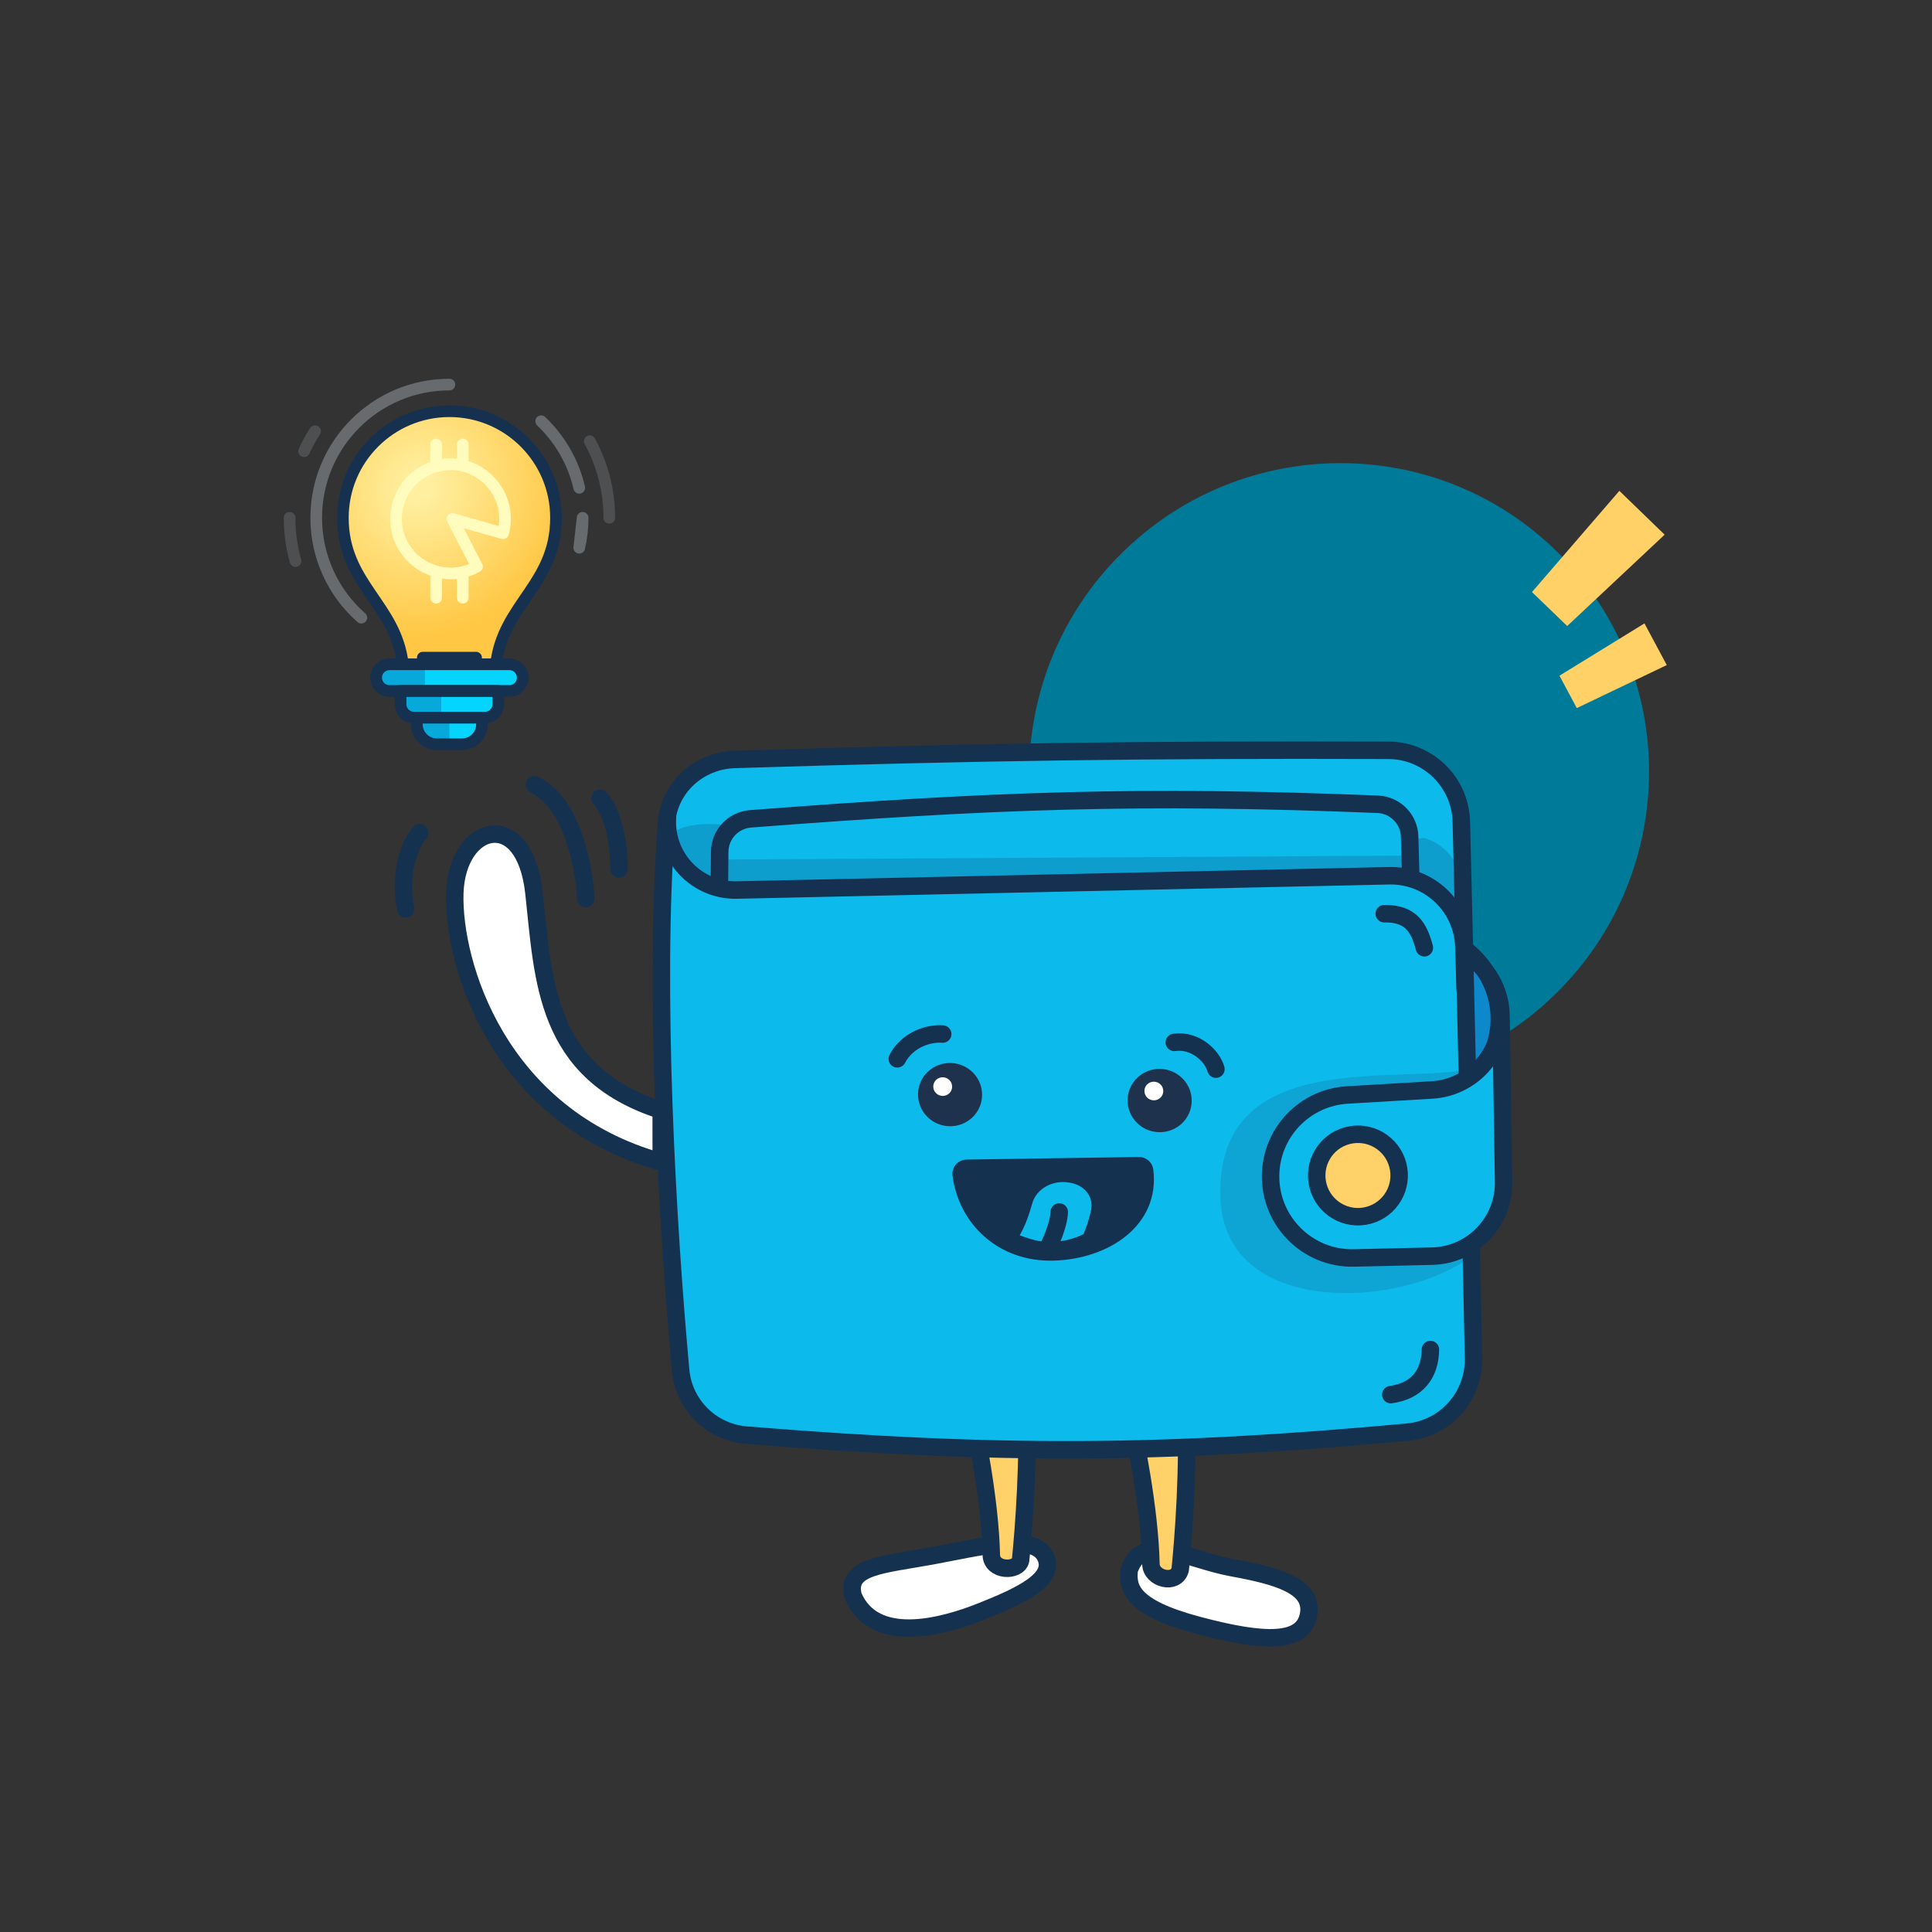 <svg width="400" height="400" viewBox="0 0 400 400" fill="none" xmlns="http://www.w3.org/2000/svg">
<rect x="0" y="0" width="400" height="400" fill="#333333" stroke="none"/>
<path fill-rule="evenodd" clip-rule="evenodd" d="M231.973 114.789C206.853 139.909 206.758 180.542 231.761 205.544C256.763 230.547 297.396 230.452 322.516 205.332C347.636 180.211 347.731 139.579 322.729 114.576C297.726 89.574 257.094 89.669 231.973 114.789Z" fill="#007A99"/>
<path d="M324.474 129.614L317.178 122.583L335.273 101.621L344.643 110.701L324.474 129.614ZM345.086 137.696L340.468 129.067L322.869 139.896L326.458 146.604L345.086 137.696Z" fill="#FFD166"/>
<path opacity="0.4" d="M93.049 79.625C77.818 79.625 65.471 91.972 65.471 107.203C65.471 115.44 69.082 122.834 74.808 127.887M112.044 87.209C115.898 90.871 118.694 95.636 119.927 100.998M120.628 107.203C120.628 109.337 120.386 111.414 119.927 113.409L120.628 107.203Z" stroke="#B5BFC7" stroke-width="2.412" stroke-miterlimit="10" stroke-linecap="round" stroke-linejoin="round"/>
<path d="M115.113 107.204C115.113 95.019 105.235 85.141 93.05 85.141C80.865 85.141 70.987 95.019 70.987 107.204C70.987 120.993 82.019 125.13 83.398 137.54H102.702C104.081 125.13 115.113 120.993 115.113 107.204Z" fill="url(#paint0_radial_19932_94126)" stroke="#163150" stroke-width="2.412" stroke-miterlimit="10" stroke-linecap="round" stroke-linejoin="round"/>
<path d="M77.88 140.297C77.88 138.774 79.389 137.54 81.251 137.54H104.846C106.707 137.54 108.217 138.774 108.217 140.297C108.217 141.821 106.707 143.055 104.846 143.055H103.16V145.813C103.16 147.336 101.651 148.571 99.79 148.571V149.95C99.79 152.235 97.526 154.087 94.734 154.087H91.363C88.571 154.087 86.307 152.235 86.307 149.95V148.571C84.445 148.571 82.936 147.336 82.936 145.813V143.055H81.251C79.389 143.055 77.88 141.821 77.88 140.297Z" fill="#05D5FC"/>
<path d="M77.88 140.297C77.88 138.774 79.389 137.54 81.251 137.54H87.992V143.055H91.363V148.571H93.049V154.087H89.678C87.816 154.087 86.307 152.852 86.307 151.329V148.571C84.445 148.571 82.936 147.336 82.936 145.813V143.055H81.251C79.389 143.055 77.88 141.821 77.88 140.297Z" fill="#07A9DA"/>
<path d="M77.88 140.297C77.88 138.774 79.115 137.54 80.638 137.54H105.459C106.982 137.54 108.217 138.774 108.217 140.297C108.217 141.821 106.982 143.055 105.459 143.055H80.638C79.115 143.055 77.88 141.821 77.88 140.297Z" stroke="#163050" stroke-width="2.412" stroke-miterlimit="10" stroke-linecap="round" stroke-linejoin="round"/>
<path d="M82.938 143.054H103.162V145.812C103.162 147.335 101.927 148.57 100.404 148.57H85.695C84.172 148.57 82.938 147.335 82.938 145.812V143.054Z" stroke="#163050" stroke-width="2.412" stroke-miterlimit="10" stroke-linecap="round" stroke-linejoin="round"/>
<path d="M86.306 148.571H99.788V149.95C99.788 152.235 97.936 154.087 95.652 154.087H90.442C88.158 154.087 86.306 152.235 86.306 149.95V148.571Z" stroke="#163050" stroke-width="2.412" stroke-miterlimit="10" stroke-linecap="round" stroke-linejoin="round"/>
<path d="M89.229 96.9C97.888 93.554 106.55 101.505 104.157 110.407L93.659 107.442L98.76 117.307C92.883 120.587 85.303 117.959 82.751 111.493C80.502 105.691 83.427 99.148 89.229 96.9Z" stroke="#FFFCBE" stroke-width="2.412" stroke-miterlimit="10" stroke-linecap="round" stroke-linejoin="round"/>
<path d="M95.805 92.035V96.172M90.289 92.035V96.172V92.035Z" stroke="#FFFCBE" stroke-width="2.412" stroke-miterlimit="10" stroke-linecap="round" stroke-linejoin="round"/>
<path d="M95.814 119.613V123.75M90.299 119.613V123.75V119.613Z" stroke="#FFFCBE" stroke-width="2.412" stroke-miterlimit="10" stroke-linecap="round" stroke-linejoin="round"/>
<path d="M87.536 136.16H98.567" stroke="#163050" stroke-width="2.412" stroke-miterlimit="10" stroke-linecap="round" stroke-linejoin="round"/>
<path opacity="0.2" d="M126.143 107.204C126.143 101.458 124.679 96.055 122.104 91.346M59.955 107.204C59.955 110.31 60.383 113.316 61.183 116.167M62.956 93.414C63.615 91.977 64.375 90.595 65.226 89.278" stroke="#B5BFC7" stroke-width="2.412" stroke-miterlimit="10" stroke-linecap="round" stroke-linejoin="round"/>
<path d="M255.079 324.572C245.734 322.86 236.639 316.981 233.785 325.037C233.421 328.78 234.156 332.799 248.019 336.49C261.882 340.181 269.786 340.341 270.913 334.343C272.04 328.344 264.424 326.283 255.079 324.572Z" fill="white" stroke="#153150" stroke-width="3.618" stroke-linecap="round" stroke-linejoin="round"/>
<path d="M238.289 323.859C238.051 312.514 235.009 297.3 233.518 291.111L245.49 291.907C246.151 303.339 245.003 318.724 244.346 324.989C243.458 328.21 238.353 326.881 238.289 323.859Z" fill="#FFD168" stroke="#153150" stroke-width="3.618" stroke-linecap="round" stroke-linejoin="round"/>
<path d="M203.104 333.661C194.95 336.894 181.055 340.618 176.657 330.469C174.979 324.206 182.888 323.975 192.883 322.136C202.879 320.296 213.839 317.36 216.376 322.134C218.914 326.907 211.257 330.427 203.104 333.661Z" fill="white" stroke="#153150" stroke-width="3.618" stroke-linecap="round" stroke-linejoin="round"/>
<path d="M205.238 321.931C205.001 310.586 201.958 295.372 200.467 289.183L212.439 289.978C213.1 301.41 211.952 316.796 211.295 323.06C210.746 325.419 205.311 325.382 205.238 321.931Z" fill="#FFD168" stroke="#153150" stroke-width="3.618" stroke-linecap="round" stroke-linejoin="round"/>
<circle cx="292.411" cy="210.89" r="18.005" transform="rotate(-15 292.411 210.89)" fill="#0D88CA" stroke="#153150" stroke-width="3.618" stroke-linecap="round" stroke-linejoin="round"/>
<path d="M86.895 172.407C85.254 174.274 82.374 180.042 83.982 188.177M110.643 162.475C119.575 166.505 121.372 183.868 121.241 186.045M124.237 165.256C127.51 168.947 128.218 176.562 128.162 179.908" stroke="#153150" stroke-width="3.618" stroke-linecap="round" stroke-linejoin="round"/>
<path d="M137.992 170.328C135.335 204.735 138.16 253.637 140.92 283.734C141.58 290.925 147.338 296.543 154.536 297.126C206.811 301.365 240.642 301.176 291.417 296.514C299.292 295.791 305.246 289.065 305.08 281.159C304.21 239.642 303.57 211.372 302.551 170.119C302.348 161.922 295.65 155.369 287.451 155.343C237.033 155.177 203.412 155.633 152.103 157.234C144.727 157.464 138.56 162.97 137.992 170.328Z" fill="#0DBAEC" stroke="#153150" stroke-width="3.618" stroke-linecap="round" stroke-linejoin="round"/>
<path d="M94.158 184.943C93.731 199.333 102.963 231.121 136.905 240.584L136.892 229.881C112.678 222.093 112.522 202.863 110.546 184.834C108.57 166.806 94.585 170.553 94.158 184.943Z" fill="white" stroke="#153150" stroke-width="3.618" stroke-linecap="round" stroke-linejoin="round"/>
<path d="M235.792 241.348C236.38 241.339 236.898 241.754 236.974 242.336C238.307 252.525 228.764 258.86 218.148 259.189C207.662 259.513 200.176 252.308 198.997 243.153C198.909 242.473 199.448 241.893 200.135 241.883L235.792 241.348Z" fill="#153150" stroke="#153150" stroke-width="3.618" stroke-linecap="round" stroke-linejoin="round"/>
<path d="M303.355 205.057L303.077 196.015C302.822 187.694 295.907 181.134 287.585 181.316L152.532 184.271C144.315 184.45 137.696 177.575 138.189 169.37" stroke="#153150" stroke-width="3.618" stroke-linecap="round" stroke-linejoin="round"/>
<path d="M148.947 182.902L149.007 176.338C149.04 172.764 151.81 169.806 155.373 169.532C205.738 165.663 235.9 164.529 285.247 166.516C288.859 166.662 291.746 169.586 291.848 173.199L292.085 181.665" stroke="#153150" stroke-width="3.618" stroke-linecap="round" stroke-linejoin="round"/>
<path d="M203.331 226.801C203.411 223.186 200.506 220.178 196.844 220.082C193.181 219.987 190.146 222.84 190.066 226.455C189.986 230.07 192.89 233.078 196.553 233.174C200.216 233.269 203.25 230.416 203.331 226.801Z" fill="#1E324D"/>
<path d="M197.131 225.019C197.155 223.954 196.299 223.068 195.22 223.039C194.141 223.011 193.247 223.852 193.224 224.917C193.2 225.983 194.056 226.869 195.135 226.897C196.214 226.926 197.108 226.085 197.131 225.019Z" fill="white"/>
<path d="M246.727 228.031C246.807 224.413 243.9 221.403 240.235 221.307C236.569 221.212 233.532 224.067 233.452 227.685C233.372 231.303 236.279 234.313 239.945 234.409C243.61 234.504 246.647 231.648 246.727 228.031Z" fill="#1E324D"/>
<path d="M240.847 225.933C240.87 224.868 240.015 223.981 238.936 223.953C237.857 223.925 236.963 224.766 236.939 225.831C236.916 226.897 237.772 227.783 238.85 227.811C239.93 227.839 240.823 226.998 240.847 225.933Z" fill="white"/>
<path d="M227.518 251.551C227.074 253.4 226.566 254.907 225.74 256.824C222.791 258.437 219.699 259.021 216.643 258.924C213.75 258.832 211.121 257.677 208.442 256.663C210.287 253.857 211.022 252.002 211.974 248.647C213.18 244.538 217.509 242.354 221.586 243.046C226.045 243.67 228.724 247.443 227.518 251.551Z" fill="#0DBAEC"/>
<path d="M216.643 258.924C219.699 259.021 222.791 258.437 225.74 256.824C226.566 254.907 227.074 253.4 227.518 251.551C228.724 247.443 226.045 243.67 221.586 243.046C217.509 242.354 213.18 244.538 211.974 248.647C211.022 252.002 210.287 253.857 208.442 256.663C211.121 257.677 213.75 258.832 216.643 258.924ZM216.643 258.924C217.481 257.428 219.187 253.735 219.307 250.927" stroke="#153150" stroke-width="3.618" stroke-linecap="round" stroke-linejoin="round"/>
<path opacity="0.15" d="M309.934 251.106C310.341 268.363 253.488 278.996 252.654 247.757C251.778 212.93 298.593 227.066 309.038 219.553C309.038 219.553 309.859 242.291 309.934 251.106Z" fill="#153150"/>
<path d="M296.501 225.665L278.943 226.707C270.081 227.233 263.139 234.532 263.058 243.41C262.97 252.948 270.796 260.666 280.332 260.446L296.487 260.075C304.894 259.881 311.538 252.886 311.3 244.481L310.77 210.399C310.811 218.457 304.545 225.187 296.501 225.665Z" fill="#0DBAEC"/>
<path d="M310.77 210.399L311.3 244.481C311.538 252.886 304.894 259.881 296.487 260.075L280.332 260.446C270.796 260.666 262.97 252.948 263.058 243.41C263.139 234.532 270.081 227.233 278.943 226.707L296.501 225.665C304.545 225.187 310.811 218.457 310.77 210.399ZM310.77 210.399C310.742 204.905 307.794 200.079 303.396 197.425" stroke="#153150" stroke-width="3.618" stroke-linecap="round" stroke-linejoin="round"/>
<circle cx="281.145" cy="243.37" r="8.536" transform="rotate(-15 281.145 243.37)" fill="#FFD168" stroke="#153150" stroke-width="3.618" stroke-linecap="round" stroke-linejoin="round"/>
<path d="M185.771 219.221C187.913 215.161 192.346 213.867 195.177 214.087" stroke="#153150" stroke-width="3.618" stroke-linecap="round" stroke-linejoin="round"/>
<path d="M243.119 215.813C247.524 215.204 251.027 218.691 251.741 221.355" stroke="#153150" stroke-width="3.618" stroke-linecap="round" stroke-linejoin="round"/>
<path d="M286.586 189.171C292.271 189.076 293.829 192.227 294.9 196.223" stroke="#153150" stroke-width="3.618" stroke-linecap="round" stroke-linejoin="round"/>
<path d="M287.949 288.743C293.455 287.981 296.071 284.425 296.154 279.406" stroke="#153150" stroke-width="3.618" stroke-linecap="round" stroke-linejoin="round"/>
<path opacity="0.2" d="M138.237 174.446C139.037 170.114 147.258 170.313 151.269 170.954C148.593 171.671 148.444 175.922 148.704 177.958L291.549 177.147C291.511 174.874 293.368 172.912 295.505 173.686C299.566 175.155 302.52 178.988 302.651 183.568L303.077 198.472C302.668 185.385 294.499 181.993 290.465 181.933C253.155 182.618 175.584 184.141 163.789 184.753C149.045 185.518 137.237 179.86 138.237 174.446Z" fill="#153150"/>
<defs>
<radialGradient id="paint0_radial_19932_94126" cx="0" cy="0" r="1" gradientUnits="userSpaceOnUse" gradientTransform="translate(86.845 100.999) rotate(46.364) scale(40.963 43.37)">
<stop offset="0.065" stop-color="#FFEF9F"/>
<stop offset="0.735" stop-color="#FFC744"/>
</radialGradient>
</defs>
</svg>
